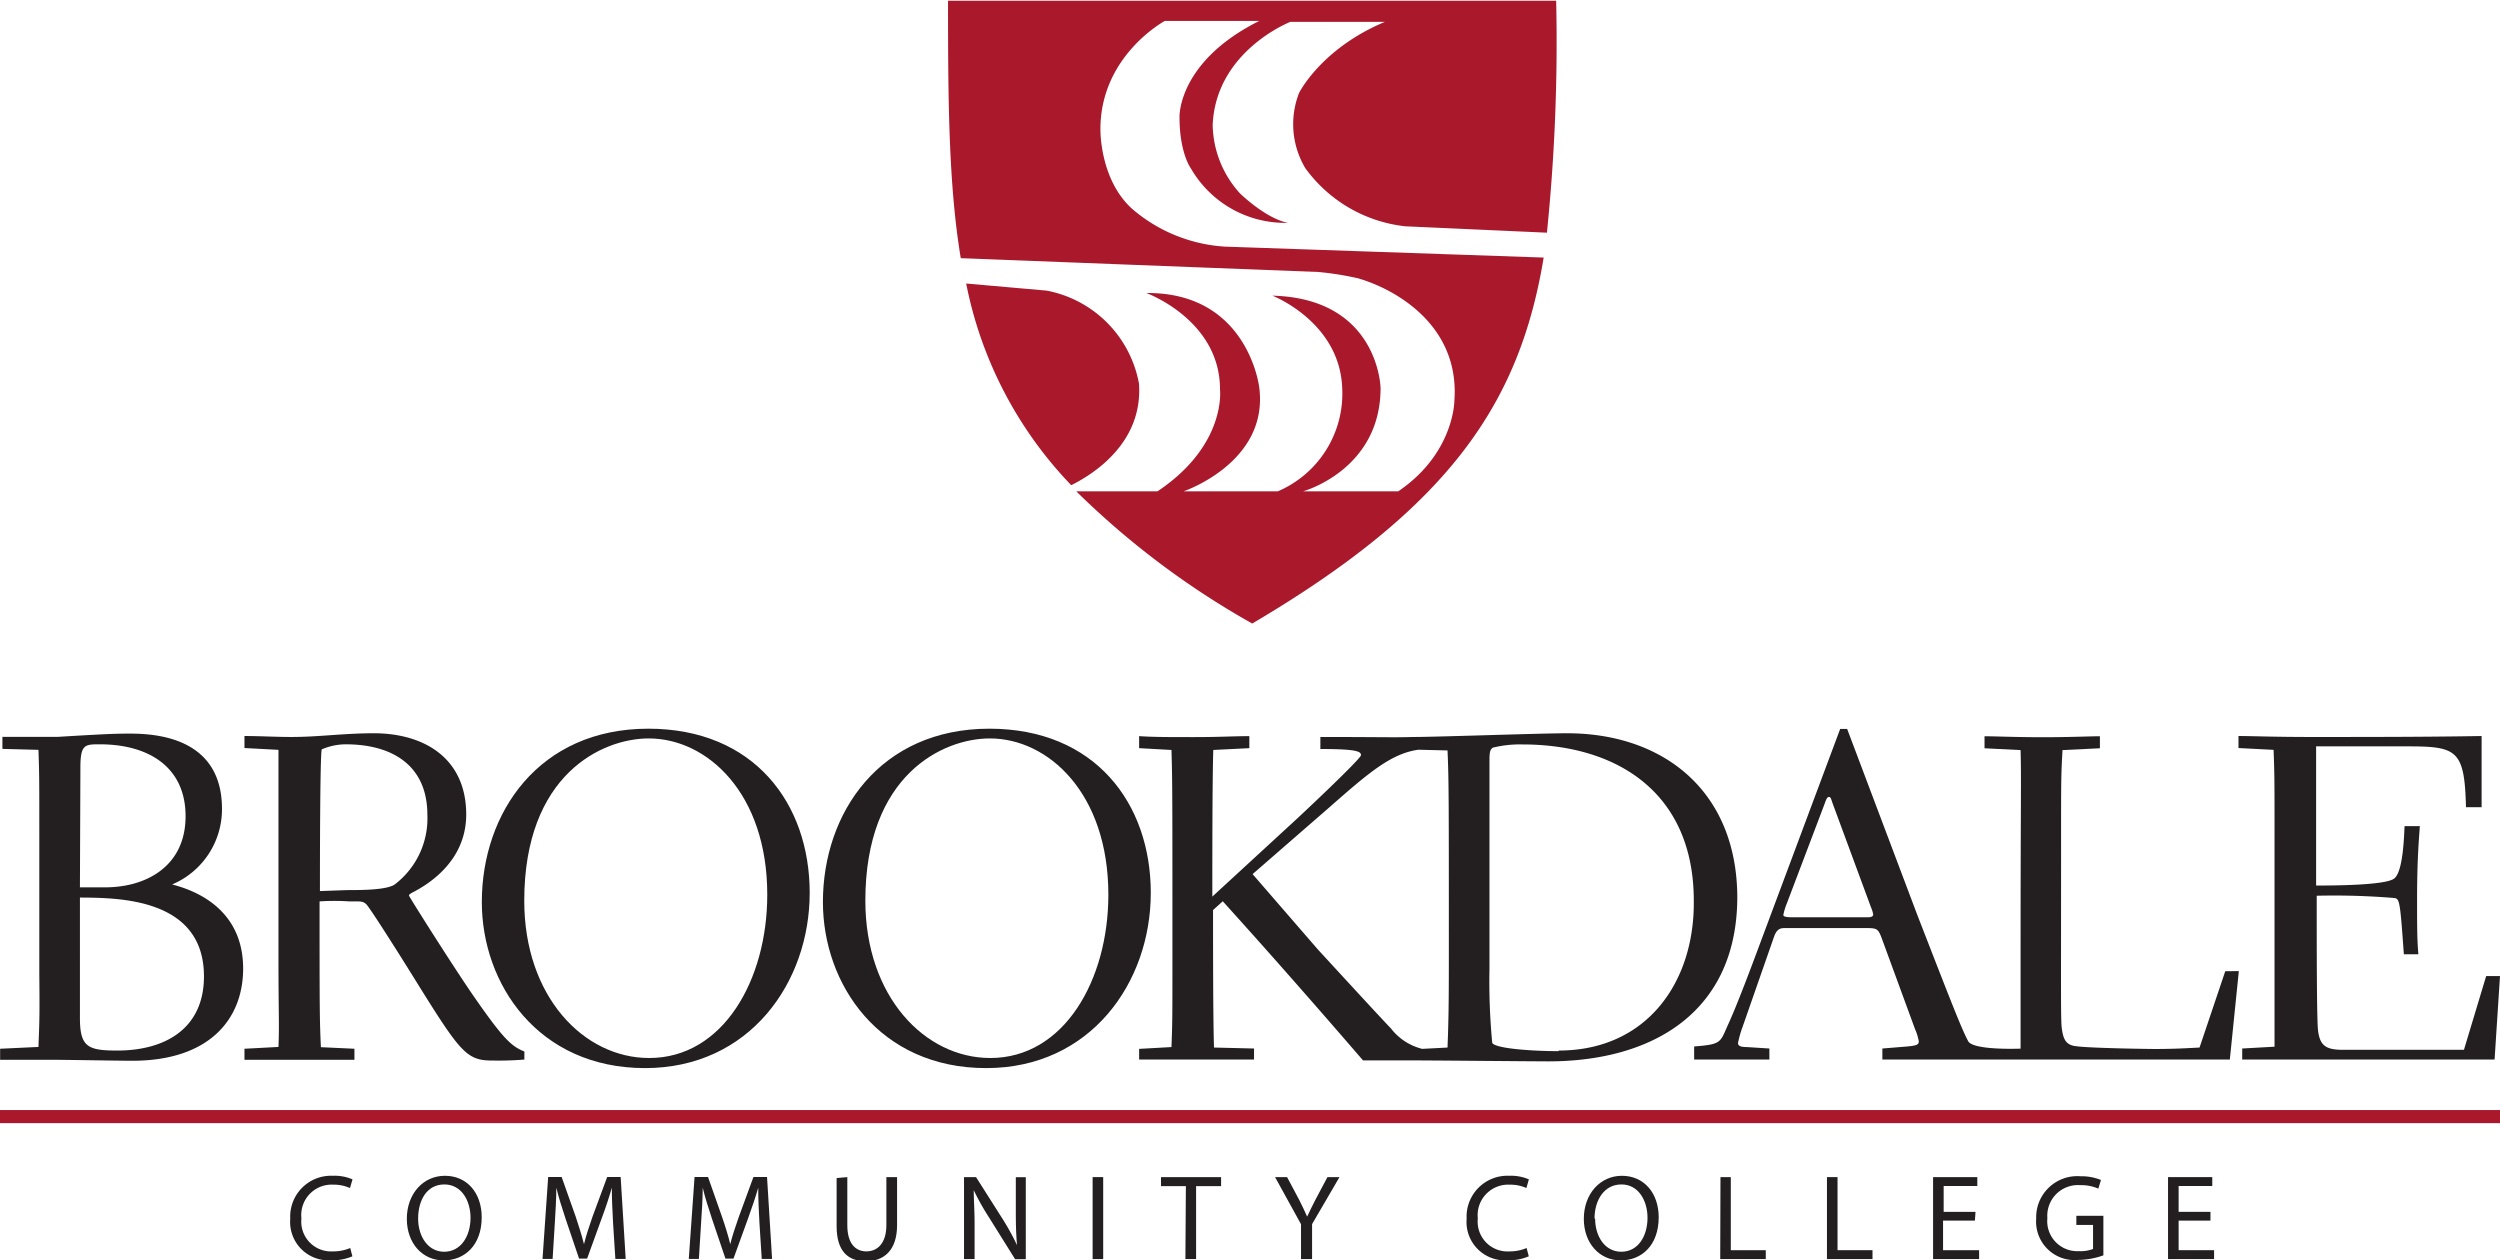 <svg id="Layer_1" data-name="Layer 1" xmlns="http://www.w3.org/2000/svg" viewBox="0 0 208.01 104.86"><defs><style>.cls-1{fill:#aa182c;}.cls-2{fill:#231f20;}</style></defs><rect class="cls-1" y="92.36" width="208.01" height="1.09"/><path class="cls-1" d="M168.55,172.67l-.43-.46" transform="translate(-78.99 -131.84)"/><path class="cls-1" d="M173.76,163.77a9.64,9.64,0,0,0-7.69-7.75l-6.69-.59a33.53,33.53,0,0,0,8.74,16.78C170.07,171.24,174.09,168.63,173.76,163.77Z" transform="translate(-78.99 -131.84)"/><path class="cls-1" d="M173.18,149.21c-2.72-2.47-2.63-6.63-2.63-6.63,0-6.12,5.36-9,5.36-9h7.86c-6.81,3.4-6.64,8-6.64,8,0,3,.94,4.26.94,4.26a9.05,9.05,0,0,0,8.09,4.54c-1.86-.35-4-2.45-4-2.45a8.67,8.67,0,0,1-2.27-5.68c.25-6.17,6.46-8.59,6.46-8.59h7.87c-5.31,2.22-7.14,5.91-7.14,5.91a7.14,7.14,0,0,0,.51,6.25,11.86,11.86,0,0,0,8.34,4.85l11.77.53a156.07,156.07,0,0,0,.77-19.3h-50.6c0,8.39.05,15.33,1.06,21.42l29.75,1.15A25.49,25.49,0,0,1,192,155c3.12.91,8.46,3.92,8,10.18,0,0,0,4.37-4.67,7.54h-7.92s6.45-1.77,6.45-8.6c0,0-.15-7.45-9-7.68,0,0,5.65,2.19,5.81,7.76a8.84,8.84,0,0,1-5.36,8.52h-7.84s7.13-2.41,6.29-8.67c0,0-.93-7.9-9.39-7.83,0,0,6.16,2.24,6.13,8.06,0,0,.54,4.6-5.2,8.44h-6.76a69,69,0,0,0,14.64,11c16.52-9.74,22.26-18.41,24.25-30.45l-26.52-.91A13.06,13.06,0,0,1,173.18,149.21Z" transform="translate(-78.99 -131.84)"/><path class="cls-2" d="M79,219.1l3.19-.15c.07-2,.11-2.23.07-6.14V200.87c0-4.22,0-4.57-.07-6.64l-3-.08v-1c1.46,0,3.5,0,4.6,0,4.46-.27,5-.27,6.07-.27,4.18,0,7.6,1.57,7.6,6.26a6.79,6.79,0,0,1-4.15,6.29c3,.77,5.91,2.76,5.91,7S96.37,220.1,90,220.1c-1,0-5.52-.08-6.44-.08H79Zm6.64-13.43h2.11c3.38,0,6.64-1.73,6.68-5.84s-3-6.06-7.14-6.06c-1.23,0-1.61,0-1.61,1.92Zm0,10.86c0,2.42.65,2.72,3.11,2.72,4,0,7.21-1.84,7.21-6.17,0-6.6-7.29-6.53-10.32-6.56Z" transform="translate(-78.99 -131.84)"/><path class="cls-2" d="M108.48,219.1l0,.92H99.33v-.92l2.83-.15c.08-2.08,0-2.53,0-7.52,0-13.21,0-14.66,0-17.2l-2.83-.15v-1c1.3,0,2.6.08,3.91.08,1.15,0,2.26-.08,3.41-.16s2.31-.15,3.42-.15c4.26,0,7.71,2.11,7.71,6.76,0,3.79-3,5.75-4.53,6.52-.19.12-.23.15-.23.23s3.8,6.1,5.46,8.48c2.45,3.53,3.1,4.07,4.14,4.49V220a26.55,26.55,0,0,1-2.69.08c-2.19,0-2.68-.73-6.71-7.22-.62-1-3.46-5.52-3.76-5.79s-.5-.23-1.42-.23a18.25,18.25,0,0,0-2.46,0c0,8.79,0,9.75.11,12.13Zm-.61-13.2c1.12,0,3.26,0,3.95-.46a6.91,6.91,0,0,0,2.73-5.79c0-4.19-3-5.88-6.79-5.88a5.09,5.09,0,0,0-2,.42c-.15.5-.15,10.29-.15,11.79Z" transform="translate(-78.99 -131.84)"/><path class="cls-2" d="M132.93,192.47c8.79,0,13.43,6.21,13.43,13.66s-5,14.58-13.7,14.58c-8.9,0-13.58-7-13.58-13.81C119.08,199.45,123.84,192.47,132.93,192.47Zm.08,27.4c6.14,0,9.82-6.49,9.82-13.59,0-8.44-5-13-9.86-13-3.88,0-10.36,3-10.36,13.51C122.61,214.76,127.56,219.87,133,219.87Z" transform="translate(-78.99 -131.84)"/><path class="cls-2" d="M161.31,192.47c8.79,0,13.43,6.21,13.43,13.66s-5,14.58-13.7,14.58c-8.9,0-13.58-7-13.58-13.81C147.46,199.45,152.22,192.47,161.31,192.47Zm.08,27.4c6.14,0,9.82-6.49,9.82-13.59,0-8.44-5-13-9.86-13-3.88,0-10.36,3-10.36,13.51C151,214.76,155.94,219.87,161.39,219.87Z" transform="translate(-78.99 -131.84)"/><path class="cls-2" d="M209.37,192.85c-2.19,0-10.82.31-12.78.31h0c-1.86.05-2.41,0-7.74,0v1c3,0,3.38.2,3.38.51s-5.26,5.25-6,5.91l-6.37,5.86c0-2.91,0-9.82.08-12.2l3-.15v-1c-1.3,0-2.45.08-4.6.08s-3.34,0-4.57-.08v1l2.69.15c.08,2.54.08,4,.08,17.2,0,5,0,5.44-.08,7.52l-2.69.15V220h9.56v-.92L180,219c-.08-2.38-.08-8.64-.08-11.44l.81-.73c4.06,4.49,7.83,8.79,11.67,13.24h4.24c1.42,0,10.09.08,11.17.08,8.75,0,15.73-4.15,15.73-13.7C223.49,197.61,217.35,192.85,209.37,192.85ZM199.43,219l-2.11.11a4.72,4.72,0,0,1-2.59-1.69c-.89-.92-5.11-5.52-6.07-6.56l-5.45-6.29,6.45-5.61c3.22-2.83,5.09-4.43,7.35-4.74h0l2.42.06c.11,2.54.11,4,.11,17.2C199.54,215.57,199.51,216.87,199.43,219Zm9.25.3c-2.23,0-5.3-.22-5.53-.69a54.09,54.09,0,0,1-.23-6.18c0-4.56,0-16.15,0-17.38,0-.69.08-.85.27-1a9.38,9.38,0,0,1,2.46-.27c8,0,14.27,4.11,14.27,13C220,213.57,216,219.25,208.68,219.25Z" transform="translate(-78.99 -131.84)"/><path class="cls-2" d="M264.14,212.65,262,219c-1,.05-2.08.12-3.72.12-.47,0-5.46-.07-6.53-.23-.88-.08-1.07-.61-1.19-1.34s-.08-2.15-.08-15.77c0-5,0-5.46.12-7.53l3.11-.15v-1c-.89,0-2.38.08-4.76.08s-3.88-.08-4.84-.08v1l3,.15c.07,2.54,0,4,0,17.2,0,5,0,7.64,0,7.64s-4.07.17-4.38-.66c-.54-1-1.46-3.38-4.22-10.48l-5.83-15.46h-.58L225.56,210c-2.22,6-2.65,6.76-3,7.57-.46,1.07-.61,1.18-2.61,1.34V220h6.26l0-.92-1.89-.12c-.53,0-.72-.11-.72-.34a8.93,8.93,0,0,1,.38-1.34l2.61-7.48c.19-.54.42-.74.85-.74h6.9c.81,0,.92.08,1.19.77l2.8,7.64a4.42,4.42,0,0,1,.31,1c0,.3-.15.38-1.19.46l-1.84.15V220h28.91l.75-7.36Zm-29.71-4.49h-6.37c-.5,0-.69-.07-.69-.19a4.91,4.91,0,0,1,.23-.8l3.19-8.41c.15-.42.22-.61.38-.61s.19.23.3.53l3.19,8.64a2.79,2.79,0,0,1,.19.61C234.85,208.05,234.74,208.16,234.43,208.16Z" transform="translate(-78.99 -131.84)"/><path class="cls-2" d="M286.55,220h-21v-.92l2.69-.15c0-1,0-1.92,0-3V201.56c0-4.76,0-5.26-.08-7.33l-2.92-.15v-1c1.23,0,2.77.08,6.11.08,4.68,0,9.4,0,14.12-.08V199h-1.3c-.12-4.76-.74-5.06-4.88-5.06H271.7v11.58c1.19,0,5.68,0,6.48-.57s.84-3.84.88-4.37h1.27c-.08,1.15-.23,2.83-.23,6.13,0,2.11,0,3.34.11,4.53H279c-.31-4.37-.35-4.6-.77-4.68a60.67,60.67,0,0,0-6.48-.19c0,4.07,0,10.25.11,11.21.16,1.3.69,1.61,2.11,1.61H284l1.85-6.14H287Z" transform="translate(-78.99 -131.84)"/><path class="cls-2" d="M108.31,236.37a4.23,4.23,0,0,1-1.8.33,3.19,3.19,0,0,1-3.37-3.45,3.4,3.4,0,0,1,3.56-3.58,3.69,3.69,0,0,1,1.62.3l-.21.72a3.27,3.27,0,0,0-1.38-.28,2.53,2.53,0,0,0-2.66,2.81,2.48,2.48,0,0,0,2.62,2.74,3.58,3.58,0,0,0,1.44-.28Z" transform="translate(-78.99 -131.84)"/><path class="cls-2" d="M119.07,233.12c0,2.34-1.43,3.59-3.17,3.59s-3.06-1.4-3.06-3.46,1.34-3.58,3.17-3.58S119.07,231.09,119.07,233.12Zm-5.29.11c0,1.45.79,2.76,2.17,2.76s2.19-1.29,2.19-2.83c0-1.36-.71-2.77-2.18-2.77S113.78,231.73,113.78,233.23Z" transform="translate(-78.99 -131.84)"/><path class="cls-2" d="M130,233.6c-.05-.95-.11-2.09-.1-2.94h0c-.23.8-.51,1.65-.86,2.59l-1.2,3.31h-.67l-1.1-3.25c-.33-1-.6-1.84-.79-2.65h0c0,.85-.07,2-.13,3l-.18,2.93h-.84l.47-6.82h1.12l1.17,3.3c.28.84.51,1.58.69,2.29h0c.17-.69.41-1.43.71-2.29l1.22-3.3h1.12l.42,6.82h-.86Z" transform="translate(-78.99 -131.84)"/><path class="cls-2" d="M142.18,233.6c-.05-.95-.11-2.09-.1-2.94h0c-.23.8-.52,1.65-.86,2.59l-1.2,3.31h-.67l-1.1-3.25c-.33-1-.6-1.84-.79-2.65h0c0,.85-.07,2-.14,3l-.18,2.93h-.84l.48-6.82h1.12l1.16,3.3c.29.84.52,1.58.69,2.29h0c.17-.69.42-1.43.72-2.29l1.21-3.3h1.13l.42,6.82h-.86Z" transform="translate(-78.99 -131.84)"/><path class="cls-2" d="M149.49,229.78v4c0,1.53.68,2.18,1.59,2.18s1.66-.67,1.66-2.18v-4h.89v4c0,2.1-1.1,3-2.58,3s-2.45-.8-2.45-2.92v-4Z" transform="translate(-78.99 -131.84)"/><path class="cls-2" d="M159.2,236.6v-6.82h1l2.19,3.45a20.3,20.3,0,0,1,1.22,2.21h0c-.08-.91-.1-1.74-.1-2.8v-2.85h.83v6.82h-.89l-2.16-3.46a20.3,20.3,0,0,1-1.28-2.28h0c0,.86.07,1.68.07,2.81v2.92Z" transform="translate(-78.99 -131.84)"/><path class="cls-2" d="M170.78,229.78v6.82h-.88v-6.82Z" transform="translate(-78.99 -131.84)"/><path class="cls-2" d="M177.66,230.53h-2.07v-.75h5v.75h-2.08v6.07h-.89Z" transform="translate(-78.99 -131.84)"/><path class="cls-2" d="M187.24,236.6v-2.9l-2.16-3.92h1l1,1.88c.26.52.46.93.67,1.41h0c.2-.45.43-.89.69-1.41l1-1.88h1l-2.28,3.91v2.91Z" transform="translate(-78.99 -131.84)"/><path class="cls-2" d="M206.19,236.37a4.2,4.2,0,0,1-1.8.33,3.19,3.19,0,0,1-3.37-3.45,3.4,3.4,0,0,1,3.56-3.58,3.69,3.69,0,0,1,1.62.3l-.21.72a3.23,3.23,0,0,0-1.38-.28,2.54,2.54,0,0,0-2.66,2.81,2.48,2.48,0,0,0,2.62,2.74,3.55,3.55,0,0,0,1.44-.28Z" transform="translate(-78.99 -131.84)"/><path class="cls-2" d="M217,233.12c0,2.34-1.42,3.59-3.16,3.59s-3.07-1.4-3.07-3.46,1.35-3.58,3.17-3.58S217,231.09,217,233.12Zm-5.29.11c0,1.45.79,2.76,2.18,2.76s2.18-1.29,2.18-2.83c0-1.36-.71-2.77-2.17-2.77S211.66,231.73,211.66,233.23Z" transform="translate(-78.99 -131.84)"/><path class="cls-2" d="M222.14,229.78H223v6.08h2.91v.74h-3.79Z" transform="translate(-78.99 -131.84)"/><path class="cls-2" d="M231,229.78h.88v6.08h2.91v.74H231Z" transform="translate(-78.99 -131.84)"/><path class="cls-2" d="M243.31,233.4h-2.65v2.46h3v.74h-3.83v-6.82h3.68v.74h-2.8v2.15h2.65Z" transform="translate(-78.99 -131.84)"/><path class="cls-2" d="M254,236.29a6.37,6.37,0,0,1-2.09.38,3.2,3.2,0,0,1-3.5-3.44,3.42,3.42,0,0,1,3.69-3.52,4.28,4.28,0,0,1,1.7.31l-.22.72a3.51,3.51,0,0,0-1.5-.29,2.55,2.55,0,0,0-2.74,2.74,2.5,2.5,0,0,0,2.63,2.75,2.9,2.9,0,0,0,1.17-.18v-2h-1.39V233H254Z" transform="translate(-78.99 -131.84)"/><path class="cls-2" d="M262.91,233.4h-2.65v2.46h2.95v.74h-3.83v-6.82h3.68v.74h-2.8v2.15h2.65Z" transform="translate(-78.99 -131.84)"/></svg>